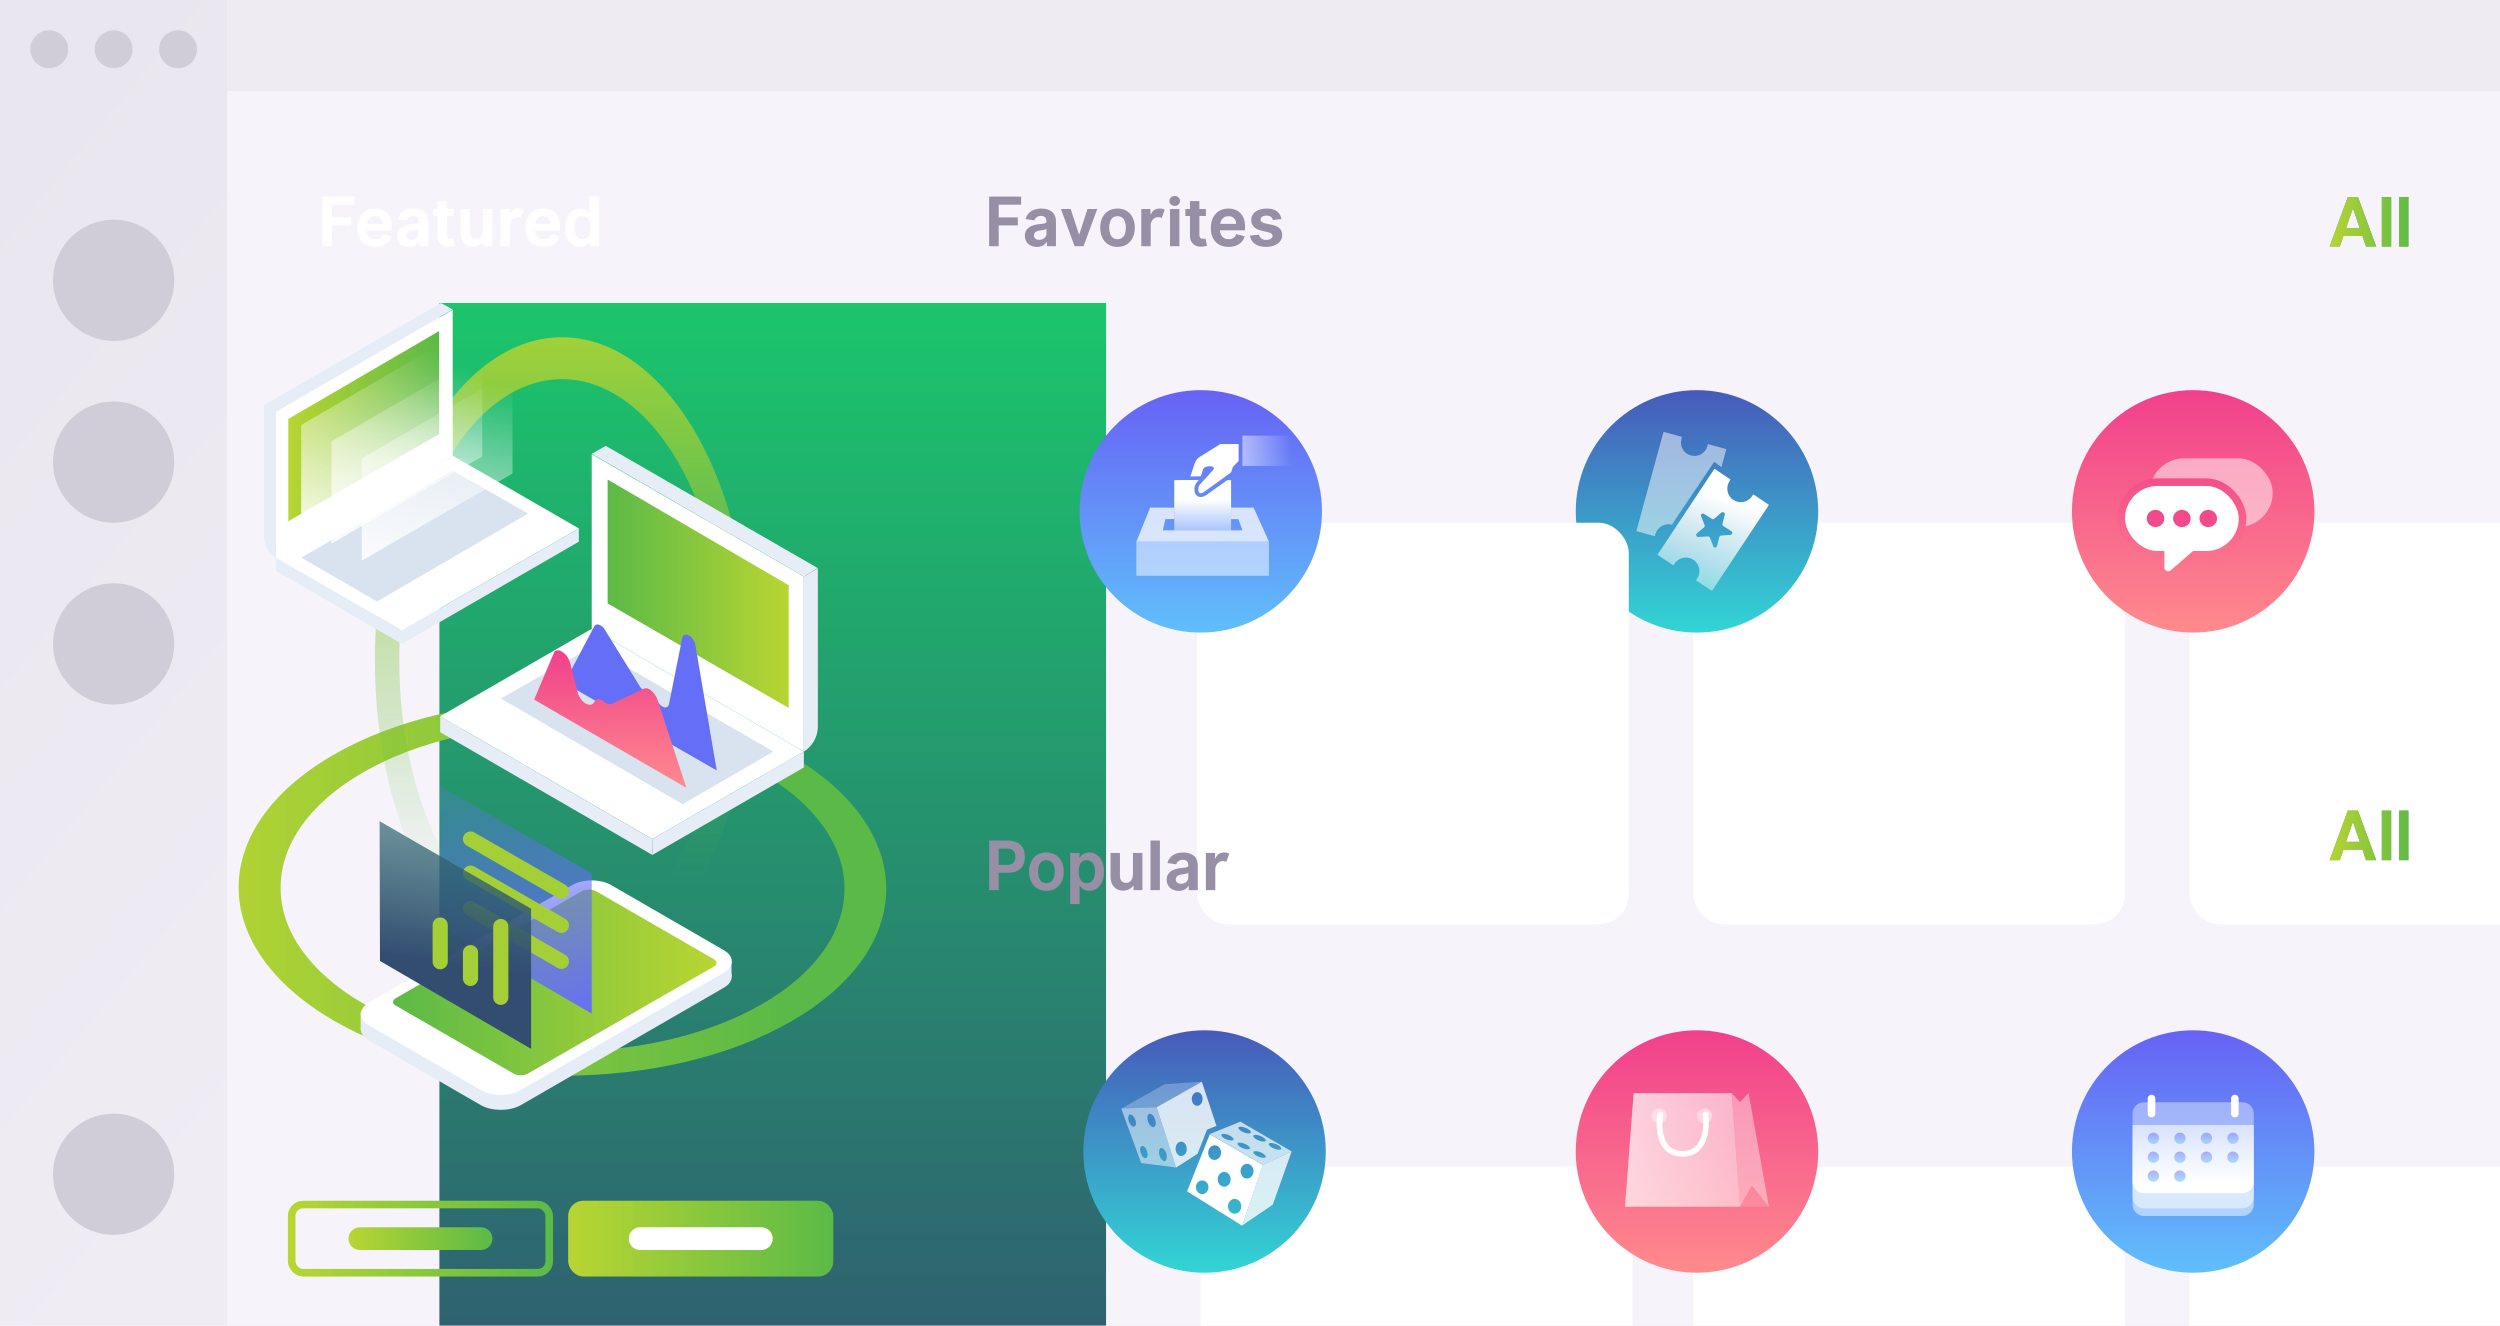 <svg width="660" height="350" viewBox="0 0 660 350" fill="none" xmlns="http://www.w3.org/2000/svg">
<g clip-path="url(#clip0)">
<path d="M60 0H660V350H60V0Z" fill="#F6F4FA"/>
<path d="M60 0H660V350H60V0Z" fill="#EEEBF3"/>
<path d="M0 0H60V350H0V0Z" fill="url(#paint0_linear)"/>
<circle cx="13" cy="13" r="5" fill="#D0CDD8"/>
<circle cx="30" cy="13" r="5" fill="#D0CDD8"/>
<circle cx="47" cy="13" r="5" fill="#D0CDD8"/>
<circle cx="30" cy="74" r="16" fill="#D0CDD8"/>
<circle cx="30" cy="122" r="16" fill="#D0CDD8"/>
<circle cx="30" cy="170" r="16" fill="#D0CDD8"/>
<circle cx="30" cy="310" r="16" fill="#D0CDD8"/>
<path d="M60 24H660V350H60V24Z" fill="#F6F4FA"/>
<g filter="url(#filter0_ddd)">
<rect x="391" y="82" width="114" height="106" rx="8" fill="white"/>
</g>
<circle cx="448" cy="135" r="32" fill="url(#paint1_linear)" style="mix-blend-mode:multiply"/>
<path d="M452.556 121.91L442.046 137.498L441.398 138.515C441.398 138.515 441.398 138.515 441.352 138.515C439.454 138.007 437.556 139.163 437 141.013L436.861 141.568L432 140.227L439.176 114L444.037 115.341L443.898 115.896C443.667 116.822 443.759 117.793 444.222 118.579C444.685 119.412 445.472 120.013 446.398 120.244C447.324 120.476 448.25 120.383 449.083 119.921C449.917 119.458 450.519 118.672 450.75 117.793L450.889 117.238L455.75 118.579L454.454 123.344L452.556 121.91Z" fill="white" fill-opacity="0.5"/>
<path fill-rule="evenodd" clip-rule="evenodd" d="M451.954 156L467 133.288L462.88 130.513L462.556 130.976C462.046 131.762 461.213 132.317 460.287 132.502C459.315 132.687 458.389 132.502 457.602 131.993C456.815 131.484 456.259 130.652 456.074 129.727C455.889 128.802 456.074 127.83 456.583 127.044L456.815 126.581L454.685 125.147L454.361 124.916L453.667 124.454L452.602 123.76L449.732 128.108L437.556 146.471L441.769 149.247L442.093 148.784C442.602 147.998 443.435 147.443 444.361 147.258C445.287 147.073 446.259 147.258 447.046 147.766C447.833 148.275 448.389 149.108 448.574 150.033C448.759 150.958 448.574 151.929 448.065 152.716L447.741 153.225L451.954 156ZM454.732 138.33L455.333 135.879C455.472 135.37 454.87 135 454.454 135.324L452.556 136.943C452.37 137.082 452.139 137.128 451.954 136.989L449.824 135.647C449.407 135.37 448.898 135.833 449.083 136.295L450.009 138.608C450.102 138.839 450.056 139.071 449.87 139.209L447.972 140.828C447.762 141.012 447.746 141.301 447.865 141.508C447.955 141.664 448.123 141.773 448.343 141.753L450.889 141.615C451.12 141.615 451.306 141.707 451.398 141.938L452.324 144.251C452.509 144.714 453.157 144.667 453.296 144.158L453.898 141.8C453.92 141.688 453.975 141.588 454.051 141.514C454.133 141.433 454.241 141.383 454.361 141.383L456.861 141.198C457.37 141.152 457.509 140.504 457.093 140.227L454.963 138.885C454.778 138.793 454.685 138.562 454.732 138.33Z" fill="url(#paint2_linear)"/>
<g filter="url(#filter1_ddd)">
<path d="M60 24H236V350H60V24Z" fill="url(#paint3_linear)"/>
</g>
<rect x="150" y="317" width="70" height="20" rx="4" fill="url(#paint4_linear)"/>
<path d="M166 327C166 325.343 167.343 324 169 324H201C202.657 324 204 325.343 204 327V327C204 328.657 202.657 330 201 330H169C167.343 330 166 328.657 166 327V327Z" fill="white"/>
<rect x="77" y="318" width="68" height="18" rx="3" stroke="url(#paint5_linear)" stroke-width="2"/>
<path d="M92 327C92 325.343 93.343 324 95 324H127C128.657 324 130 325.343 130 327V327C130 328.657 128.657 330 127 330H95C93.343 330 92 328.657 92 327V327Z" fill="url(#paint6_linear)"/>
<path d="M208.713 199.4C175.313 180.1 121.013 180.1 87.813 199.4C54.613 218.7 54.713 250.1 88.213 269.5C121.613 288.8 175.913 288.8 209.113 269.5C242.413 250.2 242.213 218.8 208.713 199.4ZM96.013 265C66.913 248.2 66.713 220.8 95.713 204C124.713 187.2 171.913 187.2 201.013 204C230.113 220.8 230.313 248.2 201.313 265C172.313 281.8 125.113 281.8 96.013 265Z" fill="url(#paint7_linear)"/>
<path d="M113.513 234.7C132.813 268.1 164.213 268.3 183.613 235.1C202.913 201.9 202.913 147.6 183.613 114.2C164.213 80.8 132.813 80.6 113.513 113.8C94.113 147 94.113 201.3 113.513 234.7ZM179.013 122C195.813 151.1 195.813 198.4 179.013 227.3C162.213 256.2 134.813 256.1 118.013 227C101.213 197.9 101.213 150.6 118.013 121.7C134.813 92.8 162.213 92.9 179.013 122Z" fill="url(#paint8_linear)"/>
<path d="M212.213 198.4V202.6L172.213 225.7V221.5L212.213 198.4Z" fill="#E6EDF7"/>
<path d="M212.213 198.4L156.213 166V119.9L212.213 152.2V198.4Z" fill="white"/>
<path d="M212.213 198.4L172.213 221.5L116.213 189.1L156.213 166L212.213 198.4Z" fill="white"/>
<path d="M212.213 198.4V152.2L215.913 150.1V192.1C215.813 194.6 214.413 197.1 212.213 198.4Z" fill="#E6EDF7"/>
<path d="M116.213 189.1V193.3L172.213 225.7V221.5L116.213 189.1Z" fill="#E6EDF7"/>
<path d="M159.913 117.7L156.213 119.8L212.213 152.2L215.913 150L159.913 117.7Z" fill="#E6EDF7"/>
<path d="M208.213 154.5V186.9L160.413 159.3V126.6L208.213 154.5Z" fill="url(#paint9_linear)"/>
<path d="M204.213 198.4L180.213 212.3L132.213 184.4L156.213 170.8L204.213 198.4Z" fill="#D9E3EF"/>
<path d="M72.813 147.2V150.7L106.113 170V166.4L72.813 147.2Z" fill="#E6EDF7"/>
<path d="M72.813 147.2L119.513 120.3V81.8L72.813 108.7V147.2Z" fill="white"/>
<path d="M72.813 147.2L106.113 166.4L152.813 139.5L119.513 120.3L72.813 147.2Z" fill="white"/>
<path d="M72.813 147.2V108.7L69.713 106.9V141.9C69.813 144.1 70.913 146.1 72.813 147.2Z" fill="#E6EDF7"/>
<path d="M152.813 139.5V143L106.113 170V166.4L152.813 139.5Z" fill="#E6EDF7"/>
<path d="M116.413 80L119.513 81.7L72.813 108.7L69.713 106.9L116.413 80Z" fill="#E6EDF7"/>
<path d="M76.113 110.6V137.6L115.913 114.6V87.4L76.113 110.6Z" fill="url(#paint10_linear)"/>
<path d="M79.513 147.2L99.513 158.8L139.413 135.6L119.513 124.2L79.513 147.2Z" fill="#D9E3EF"/>
<path d="M181.913 167.8C181.113 167.3 180.313 167.5 180.113 168.4L176.613 185.9C176.413 186.8 175.613 187 174.813 186.5C174.313 186.2 173.813 185.6 173.413 184.9L173.313 184.7C173.013 184 172.413 183.4 171.913 183.1C171.813 183 171.613 183 171.513 182.9L170.513 182.6C170.413 182.6 170.213 182.5 170.113 182.4C169.713 182.1 169.213 181.7 168.913 181.2L159.713 166.3C159.413 165.7 158.913 165.3 158.513 165.1C157.813 164.7 157.213 164.8 156.913 165.3L149.013 180.3L189.213 203.4L183.613 170.5C183.413 169.2 182.713 168.2 181.913 167.8Z" fill="#646EF6"/>
<path d="M171.513 182C171.013 181.7 170.413 181.6 170.013 181.8L161.513 185.8C161.113 186 160.513 185.9 160.013 185.6C159.813 185.5 159.713 185.4 159.513 185.3C159.313 185.2 159.213 185 159.013 184.9C158.113 184.4 157.313 184.5 156.913 185.3L156.813 185.4C156.413 186.2 155.613 186.2 154.713 185.8C153.813 185.3 152.913 184.2 152.513 182.8L150.513 175C150.113 173.6 149.213 172.5 148.313 172C147.413 171.5 146.513 171.5 146.213 172.4L141.013 184.7L181.213 208L173.613 184.8C173.213 183.6 172.313 182.5 171.513 182Z" fill="url(#paint11_linear)" style="mix-blend-mode:multiply"/>
<path d="M191.013 254.8C193.913 256.4 193.913 259.2 191.013 260.8L137.413 291.8C134.513 293.4 129.913 293.4 127.013 291.8L97.413 274.7C94.513 273 94.513 270.3 97.413 268.7L151.013 237.7C153.913 236.1 158.513 236.1 161.413 237.7L191.013 254.8Z" fill="#E6EDF7"/>
<path d="M193.113 253.7H185.313V257.9H193.113V253.7Z" fill="#E6EDF7"/>
<path d="M98.813 267.3H95.213V271.8H98.813V267.3Z" fill="#E6EDF7"/>
<path d="M191.013 250.8C193.913 252.4 193.913 255.2 191.013 256.8L137.413 287.8C134.513 289.5 129.913 289.5 127.013 287.8L97.413 270.7C94.513 269.1 94.513 266.4 97.413 264.7L151.013 233.7C153.913 232 158.513 232 161.413 233.7L191.013 250.8Z" fill="white"/>
<path d="M188.413 253.2C189.413 253.8 189.413 254.6 188.413 255.2L139.213 283.5C138.213 284 136.713 284 135.713 283.5L104.513 265.5C103.513 264.9 103.513 264.1 104.513 263.5L153.713 235.2C154.713 234.7 156.213 234.7 157.213 235.2L188.413 253.2Z" fill="url(#paint12_linear)"/>
<path d="M156.213 267.6V230.6L116.213 207.5L116.313 244.4L156.213 267.6Z" fill="url(#paint13_linear)"/>
<path d="M148.213 235.3L124.213 221.5" stroke="#A4CF36" stroke-width="4" stroke-miterlimit="10" stroke-linecap="round" stroke-linejoin="round"/>
<path d="M148.213 244.3L124.213 230.5" stroke="#A4CF36" stroke-width="4" stroke-miterlimit="10" stroke-linecap="round" stroke-linejoin="round"/>
<path d="M148.213 253.8L124.213 239.9" stroke="#A4CF36" stroke-width="4" stroke-miterlimit="10" stroke-linecap="round" stroke-linejoin="round"/>
<path d="M140.213 276.9V239.9L100.213 216.8L100.313 253.7L140.213 276.9Z" fill="url(#paint14_linear)"/>
<path d="M132.213 263.3V244.6" stroke="#A4CF36" stroke-width="4" stroke-miterlimit="10" stroke-linecap="round" stroke-linejoin="round"/>
<path d="M124.213 258.3V251.5" stroke="#A4CF36" stroke-width="4" stroke-miterlimit="10" stroke-linecap="round" stroke-linejoin="round"/>
<path d="M116.213 253.9V244.2" stroke="#A4CF36" stroke-width="4" stroke-miterlimit="10" stroke-linecap="round" stroke-linejoin="round"/>
<path d="M79.513 112.2V139.2L119.313 116.2V89L79.513 112.2Z" fill="url(#paint15_linear)"/>
<path d="M87.513 116.5V143.5L127.313 120.5V93.4L87.513 116.5Z" fill="url(#paint16_linear)"/>
<path d="M95.513 121V148L135.313 125V97.9L95.513 121Z" fill="url(#paint17_linear)"/>
<g filter="url(#filter2_ddd)">
<rect x="260" y="82" width="114" height="106" rx="8" fill="white"/>
</g>
<circle cx="317" cy="135" r="32" fill="url(#paint18_linear)" style="mix-blend-mode:multiply"/>
<path d="M325.351 134H330.949L335 143H300L303.641 134H309.194H310V137L308.921 137.047H307.783C307.737 137.047 307.692 137.047 307.646 137.141C307.419 137.937 307 139.953 307 139.953V140H328L326.99 137.188C326.99 137.094 326.899 137.047 326.808 137.047H325.397H325V134H325.351Z" fill="white" fill-opacity="0.75"/>
<path d="M300 143V152C300.045 152 300.135 152 300.179 152H335C335 151.86 335 151.813 335 151.72C335 149.153 335 145.567 335 143H300Z" fill="white" fill-opacity="0.5"/>
<path d="M341 115H328V123H328.066H340.934C340.934 122.86 340.934 122.813 340.934 122.719C341 120.146 341 117.573 341 115Z" fill="url(#paint19_linear)" fill-opacity="0.5"/>
<path d="M325 126.754C324.909 126.754 324.364 126.754 324.318 126.754C324.091 126.708 323.909 126.8 323.727 126.937C322.046 128.172 320.364 129.361 318.682 130.55C318.318 130.824 317.955 131.007 317.5 131.145C316.546 131.419 315.636 130.916 315.409 129.91C315.182 128.949 315.364 128.035 316.046 127.257C316.182 127.074 316.364 126.891 316.5 126.708C314.546 126.708 311.909 126.754 310 126.754C310 130.733 310 136.021 310 140C314.591 140 320.409 140 325 140C325.045 136.067 325 130.733 325 126.754Z" fill="url(#paint20_linear)"/>
<path d="M316.909 125.748C317 125.748 317.046 125.702 317.046 125.611C317.227 125.062 317.455 124.513 317.591 123.964C317.682 123.644 317.909 123.461 318.182 123.324C318.637 123.141 319.137 123.049 319.591 123.095C319.818 123.095 320.046 123.187 320.227 123.278C320.455 123.37 320.546 123.598 320.409 123.827C320.364 123.964 320.273 124.056 320.182 124.147C319.046 125.428 317.864 126.754 316.682 128.035C316.637 128.08 316.546 128.172 316.546 128.263C316.318 128.721 316.273 129.224 316.409 129.727C316.5 130.138 316.818 130.321 317.227 130.184C317.5 130.093 317.773 129.955 318 129.772C320.318 128.126 322.591 126.48 324.909 124.787C324.955 124.742 325 124.696 325.046 124.604C325.182 124.193 325.318 123.781 325.455 123.37C325.5 123.278 325.546 123.187 325.637 123.095C326.046 122.683 326.455 122.226 326.909 121.815C327 121.723 327 121.677 327 121.586C327 120.214 327 118.842 327 117.424C327 117.378 327 117.332 327 117.241C326.955 117.241 326.909 117.241 326.864 117.241C325.318 117.241 323.773 117.241 322.227 117.241C322.137 117.241 322.046 117.287 322 117.332C320.909 118.018 319.864 118.659 318.773 119.345C318.091 119.756 317.409 120.168 316.727 120.625C316.137 120.991 315.682 121.54 315.455 122.226C315.182 122.866 315 123.552 314.773 124.238C314.591 124.742 314.455 125.245 314.273 125.794C314.318 125.794 314.364 125.794 314.364 125.794C315.182 125.748 316.046 125.748 316.909 125.748Z" fill="white"/>
<g filter="url(#filter3_ddd)">
<rect x="522" y="82" width="114" height="106" rx="8" fill="white"/>
</g>
<circle cx="579" cy="135" r="32" fill="url(#paint21_linear)" style="mix-blend-mode:multiply"/>
<rect opacity="0.5" x="567.509" y="121" width="32.491" height="18.146" rx="9.073" fill="white"/>
<rect x="560" y="127.292" width="32.038" height="19.171" rx="9.585" fill="white"/>
<rect x="560" y="127.292" width="32.038" height="19.171" rx="9.585" stroke="url(#paint22_linear)" stroke-width="2" style="mix-blend-mode:multiply"/>
<ellipse cx="569.057" cy="136.878" rx="2.321" ry="2.268" fill="#F34A8C"/>
<ellipse cx="576.019" cy="136.878" rx="2.321" ry="2.268" fill="#F34A8C"/>
<ellipse cx="582.981" cy="136.878" rx="2.321" ry="2.268" fill="#F34A8C"/>
<path d="M571.396 149.818V145.424H579.023L573.048 150.575C572.4 151.134 571.396 150.673 571.396 149.818Z" fill="white"/>
<g filter="url(#filter4_ddd)">
<path d="M261 260C261 255.582 264.582 252 269 252H367C371.418 252 375 255.582 375 260V350H261V260Z" fill="white"/>
</g>
<circle cx="318" cy="304" r="32" fill="url(#paint23_linear)" style="mix-blend-mode:multiply"/>
<path d="M307.499 286.219L296 292.658L305.361 292.317L317.288 285.585L307.499 286.219Z" fill="white" fill-opacity="0.25"/>
<path d="M305.361 292.317L296 292.658L301.275 307.048L310.493 308.219L305.361 292.317ZM299.469 297.39C299.041 297.585 298.376 297.048 298.043 296.17C297.711 295.292 297.806 294.463 298.233 294.268C298.661 294.073 299.326 294.609 299.659 295.487C300.039 296.365 299.944 297.243 299.469 297.39ZM302.558 305.731C302.082 305.926 301.465 305.341 301.18 304.463C300.847 303.585 300.989 302.756 301.417 302.561C301.892 302.365 302.51 302.951 302.795 303.829C303.128 304.707 302.985 305.536 302.558 305.731ZM304.648 297.536C304.126 297.731 303.46 297.146 303.08 296.17C302.748 295.243 302.843 294.317 303.365 294.073C303.888 293.878 304.553 294.463 304.933 295.439C305.266 296.414 305.124 297.341 304.648 297.536ZM307.547 306.512C307.072 306.658 306.407 306.024 306.121 305.097C305.836 304.17 305.979 303.243 306.454 303.097C306.929 302.951 307.595 303.585 307.927 304.512C308.165 305.439 308.022 306.365 307.547 306.512Z" fill="white" fill-opacity="0.5"/>
<path d="M333.397 307.487L327.933 323.536L336.011 318.024L341 303.975L333.397 307.487Z" fill="white" fill-opacity="0.8"/>
<path d="M318.762 298.17L321.137 297.243L317.288 285.585L305.361 292.317L310.493 308.219L316.148 304.609L318.571 298.463L318.762 298.17ZM311.824 305.195C311.016 305.195 310.351 304.317 310.351 303.292C310.351 302.219 311.016 301.39 311.824 301.39C312.632 301.39 313.297 302.268 313.297 303.292C313.344 304.317 312.679 305.195 311.824 305.195ZM316.053 291.926C315.245 291.926 314.627 291.146 314.627 290.122C314.627 289.146 315.293 288.317 316.053 288.317C316.861 288.317 317.479 289.097 317.479 290.122C317.479 291.146 316.861 291.926 316.053 291.926Z" fill="white" fill-opacity="0.8"/>
<path d="M319.379 299.438L313.392 314.512L327.933 323.585L333.397 307.536L319.379 299.438ZM317.384 315.243C316.481 315.243 315.72 314.414 315.72 313.438C315.72 312.414 316.433 311.634 317.384 311.634C318.334 311.634 319.047 312.463 319.047 313.438C318.999 314.463 318.286 315.243 317.384 315.243ZM318.952 304.317C318.952 303.243 319.712 302.365 320.662 302.365C320.995 302.365 321.28 302.463 321.518 302.609C322.04 302.951 322.373 303.585 322.373 304.268C322.373 305.341 321.613 306.219 320.662 306.219C319.712 306.268 318.952 305.39 318.952 304.317ZM321.47 311.341C321.47 310.268 322.231 309.39 323.181 309.39C324.131 309.39 324.892 310.268 324.892 311.341C324.892 312.414 324.131 313.292 323.181 313.292C322.231 313.292 321.47 312.414 321.47 311.341ZM325.937 320.414C324.939 320.414 324.179 319.536 324.179 318.463C324.179 317.39 324.987 316.512 325.937 316.512C326.935 316.512 327.695 317.39 327.695 318.463C327.695 319.536 326.935 320.414 325.937 320.414ZM329.216 311.146C328.265 311.146 327.505 310.268 327.505 309.195C327.505 308.121 328.265 307.243 329.216 307.243C330.166 307.243 330.926 308.121 330.926 309.195C330.926 310.268 330.166 311.146 329.216 311.146Z" fill="white"/>
<path d="M327.458 296.122L319.379 299.39L333.397 307.487L341 303.975L327.458 296.122ZM325.652 300.853C325.509 301.195 324.701 301.146 323.799 300.805C323.276 300.609 322.848 300.317 322.611 300.073L322.421 299.585C322.421 299.585 322.421 299.536 322.468 299.536C322.658 299.244 323.466 299.292 324.321 299.634C325.129 299.975 325.747 300.512 325.652 300.853ZM329.976 303.195C329.833 303.536 329.026 303.487 328.123 303.146C327.22 302.805 326.602 302.219 326.697 301.878C326.84 301.536 327.648 301.585 328.55 301.926C329.453 302.268 330.071 302.853 329.976 303.195ZM330.214 299C330.071 299.341 329.263 299.292 328.36 298.951C327.458 298.609 326.84 298.024 326.935 297.683C327.077 297.341 327.885 297.39 328.788 297.731C329.738 298.073 330.356 298.658 330.214 299ZM334.158 305.439C334.015 305.78 333.207 305.731 332.304 305.39C331.402 305.048 330.784 304.463 330.879 304.122C331.021 303.78 331.829 303.829 332.732 304.17C333.635 304.512 334.253 305.146 334.158 305.439ZM334.158 301.146C334.015 301.487 333.207 301.439 332.304 301.097C331.402 300.756 330.784 300.17 330.879 299.829C331.021 299.487 331.829 299.536 332.732 299.878C333.635 300.219 334.3 300.853 334.158 301.146ZM336.391 303.244C335.488 302.902 334.87 302.317 334.965 301.975C335.108 301.634 335.916 301.683 336.819 302.024C337.722 302.365 338.339 302.951 338.244 303.292C338.102 303.634 337.294 303.585 336.391 303.244Z" fill="white" fill-opacity="0.7"/>
<g filter="url(#filter5_ddd)">
<path d="M391 260C391 255.582 394.582 252 399 252H497C501.418 252 505 255.582 505 260V350H391V260Z" fill="white"/>
</g>
<circle cx="448" cy="304" r="32" fill="url(#paint24_linear)" style="mix-blend-mode:multiply"/>
<path d="M431.272 288.585H457.17L459.359 318.585H429L431.272 288.585Z" fill="url(#paint25_linear)"/>
<path opacity="0.4" d="M457.169 288.585L459.359 290.957L461.63 288.585L467 318.585L462.5 313.085L459.359 318.585L457.169 288.585Z" fill="white"/>
<path opacity="0.15" d="M467 318.585L462.498 313.259L459.359 318.585H467Z" fill="white"/>
<path d="M450.272 294.202C450.272 294.202 451.8 304.604 444.159 304.604C436.518 304.604 438.294 294.202 438.294 294.202" stroke="white" stroke-width="1.5" stroke-miterlimit="10" stroke-linecap="round" stroke-linejoin="round"/>
<path opacity="0.4" d="M450 296.585C451.105 296.585 452 295.69 452 294.585C452 293.48 451.105 292.585 450 292.585C448.895 292.585 448 293.48 448 294.585C448 295.69 448.895 296.585 450 296.585Z" fill="white"/>
<path opacity="0.4" d="M438 296.585C439.105 296.585 440 295.69 440 294.585C440 293.48 439.105 292.585 438 292.585C436.895 292.585 436 293.48 436 294.585C436 295.69 436.895 296.585 438 296.585Z" fill="white"/>
<g filter="url(#filter6_ddd)">
<path d="M522 260C522 255.582 525.582 252 530 252H628C632.418 252 636 255.582 636 260V350H522V260Z" fill="white"/>
</g>
<circle cx="579" cy="304" r="32" fill="url(#paint26_linear)" style="mix-blend-mode:multiply"/>
<path opacity="0.5" d="M563 297H595V318C595 319.657 593.657 321 592 321H566C564.343 321 563 319.657 563 318V297Z" fill="white"/>
<path opacity="0.5" d="M563 297H595V316C595 317.657 593.657 319 592 319H566C564.343 319 563 317.657 563 316V297Z" fill="white"/>
<path d="M563 297H595V312C595 313.657 593.657 315 592 315H566C564.343 315 563 313.657 563 312V297Z" fill="url(#paint27_linear)"/>
<g opacity="0.5">
<circle cx="589.5" cy="300.5" r="1.5" fill="url(#paint28_linear)" style="mix-blend-mode:multiply"/>
<circle cx="582.5" cy="300.5" r="1.5" fill="url(#paint29_linear)" style="mix-blend-mode:multiply"/>
<circle cx="575.5" cy="300.5" r="1.5" fill="url(#paint30_linear)" style="mix-blend-mode:multiply"/>
<circle cx="568.5" cy="300.5" r="1.5" fill="url(#paint31_linear)" style="mix-blend-mode:multiply"/>
<circle cx="589.5" cy="305.5" r="1.5" fill="url(#paint32_linear)" style="mix-blend-mode:multiply"/>
<circle cx="582.5" cy="305.5" r="1.5" fill="url(#paint33_linear)" style="mix-blend-mode:multiply"/>
<circle cx="575.5" cy="305.5" r="1.5" fill="url(#paint34_linear)" style="mix-blend-mode:multiply"/>
<circle cx="568.5" cy="305.5" r="1.5" fill="url(#paint35_linear)" style="mix-blend-mode:multiply"/>
<circle cx="575.5" cy="310.5" r="1.5" fill="url(#paint36_linear)" style="mix-blend-mode:multiply"/>
<circle cx="568.5" cy="310.5" r="1.5" fill="url(#paint37_linear)" style="mix-blend-mode:multiply"/>
</g>
<path opacity="0.4" d="M563 294C563 292.343 564.343 291 566 291H592C593.657 291 595 292.343 595 294V297H563V294Z" fill="white"/>
<path d="M590 294V290" stroke="white" stroke-width="2" stroke-linecap="round" stroke-linejoin="bevel"/>
<path d="M568 294V290" stroke="white" stroke-width="2" stroke-linecap="round" stroke-linejoin="bevel"/>
<path d="M92.712 57.394H87.656V54.031H93.588V51.909H85.131V65H87.656V59.509H92.712V57.394ZM99.116 65.185C101.666 65.185 102.944 63.741 103.302 62.392L101.078 61.791C100.816 62.52 100.279 63.153 99.096 63.153C97.684 63.153 96.917 62.271 96.757 60.813H103.405V59.771C103.405 56.62 101.506 55.054 99.013 55.054C96.073 55.054 94.36 57.221 94.36 60.219C94.36 63.287 96.169 65.185 99.116 65.185ZM98.994 57.068C100.298 57.068 101.052 57.95 101.052 59.106H96.827C97.089 57.815 97.856 57.068 98.994 57.068ZM110.66 65H113.05V58.41C113.05 55.917 111.145 55.054 109.196 55.054C107.106 55.054 105.488 56.032 105.035 57.841L107.368 58.18C107.547 57.515 108.218 56.991 109.132 56.991C109.995 56.991 110.551 57.483 110.551 58.359V58.506C110.551 59.023 109.656 59.055 108.787 59.151C106.3 59.381 104.836 60.334 104.836 62.232C104.836 64.131 106.287 65.198 108.032 65.198C109.413 65.198 110.206 64.521 110.545 63.894H110.66V65ZM110.551 61.727C110.551 62.584 109.72 63.319 108.627 63.319C107.809 63.319 107.253 62.903 107.253 62.2C107.253 61.35 107.847 60.954 109.023 60.82C109.471 60.762 110.366 60.634 110.551 60.43V61.727ZM119.725 55.182H118.012V53.085H115.532V55.182H114.311V57.023H115.532V62.373C115.532 64.099 116.823 65.128 118.312 65.128C119.22 65.128 119.84 64.955 120.026 64.879L119.636 62.967C119.469 63.012 119.233 63.044 119.003 63.044C118.46 63.044 118.012 62.91 118.012 61.996V57.023H119.725V55.182ZM127.485 60.628C127.485 62.156 126.795 63.082 125.683 63.082C124.743 63.082 124.04 62.45 124.04 61.28V55.182H121.56V61.35C121.56 64.105 123.228 65.128 124.82 65.128C126.06 65.128 127.006 64.572 127.543 63.843H127.645V65H129.972V55.182H127.485V60.628ZM138.275 55.367C137.968 55.188 137.431 55.048 136.92 55.048C135.961 55.048 134.957 55.578 134.676 56.575H134.536V55.182H132.107V65H134.587V59.432C134.599 58.346 135.411 57.317 136.587 57.317C136.99 57.317 137.367 57.445 137.501 57.521L138.275 55.367ZM143.518 65.185C146.068 65.185 147.347 63.741 147.705 62.392L145.48 61.791C145.218 62.52 144.681 63.153 143.499 63.153C142.086 63.153 141.319 62.271 141.159 60.813H147.807V59.771C147.807 56.62 145.909 55.054 143.416 55.054C140.475 55.054 138.762 57.221 138.762 60.219C138.762 63.287 140.571 65.185 143.518 65.185ZM143.396 57.068C144.7 57.068 145.455 57.95 145.455 59.106H141.23C141.492 57.815 142.259 57.068 143.396 57.068ZM158.149 65V51.909H155.669V56.396H155.567C155.235 55.725 154.468 55.054 153.157 55.054C151.022 55.054 149.239 56.78 149.239 60.097C149.239 63.376 150.952 65.173 153.151 65.173C154.448 65.173 155.235 64.514 155.567 63.837H155.701V65H158.149ZM151.604 60.091C151.604 58.263 152.339 57.068 153.803 57.068C155.318 57.068 155.906 58.359 155.906 60.091C155.906 61.81 155.324 63.153 153.803 63.153C152.345 63.153 151.604 61.925 151.604 60.091Z" fill="white"/>
<path d="M268.712 57.394H263.656V54.031H269.588V51.909H261.131V65H263.656V59.509H268.712V57.394ZM276.376 65H278.767V58.41C278.767 55.917 276.862 55.054 274.913 55.054C272.822 55.054 271.205 56.032 270.751 57.841L273.085 58.18C273.263 57.515 273.935 56.991 274.849 56.991C275.712 56.991 276.268 57.483 276.268 58.359V58.506C276.268 59.023 275.373 59.055 274.504 59.151C272.017 59.381 270.553 60.334 270.553 62.232C270.553 64.131 272.004 65.198 273.749 65.198C275.13 65.198 275.923 64.521 276.261 63.894H276.376V65ZM276.268 61.727C276.268 62.584 275.437 63.319 274.344 63.319C273.526 63.319 272.969 62.903 272.969 62.2C272.969 61.35 273.564 60.954 274.74 60.82C275.188 60.762 276.082 60.634 276.268 60.43V61.727ZM289.669 55.182H287.093L284.939 61.842H284.836L282.669 55.182H280.093L283.686 65H286.057L289.669 55.182ZM295.022 65.185C297.841 65.185 299.592 63.095 299.592 60.11C299.592 57.106 297.841 55.054 295.022 55.054C292.21 55.054 290.452 57.106 290.452 60.11C290.452 63.095 292.21 65.185 295.022 65.185ZM295.022 63.153C293.475 63.153 292.83 61.849 292.83 60.11C292.83 58.365 293.475 57.068 295.022 57.068C296.575 57.068 297.214 58.365 297.214 60.11C297.214 61.849 296.575 63.153 295.022 63.153ZM307.472 55.367C307.165 55.188 306.628 55.048 306.117 55.048C305.158 55.048 304.155 55.578 303.873 56.575H303.733V55.182H301.304V65H303.784V59.432C303.797 58.346 304.608 57.317 305.785 57.317C306.187 57.317 306.564 57.445 306.699 57.521L307.472 55.367ZM310.126 54.364C310.932 54.364 311.526 53.769 311.526 53.047C311.526 52.344 310.932 51.73 310.126 51.73C309.321 51.73 308.701 52.344 308.701 53.047C308.701 53.769 309.321 54.364 310.126 54.364ZM311.36 55.182H308.88V65H311.36V55.182ZM318.348 55.182H316.635V53.085H314.155V55.182H312.934V57.023H314.155V62.373C314.155 64.099 315.446 65.128 316.936 65.128C317.843 65.128 318.463 64.955 318.649 64.879L318.259 62.967C318.093 63.012 317.856 63.044 317.626 63.044C317.083 63.044 316.635 62.91 316.635 61.996V57.023H318.348V55.182ZM324.405 65.185C326.955 65.185 328.233 63.741 328.591 62.392L326.367 61.791C326.105 62.52 325.568 63.153 324.385 63.153C322.973 63.153 322.206 62.271 322.046 60.813H328.694V59.771C328.694 56.62 326.795 55.054 324.302 55.054C321.362 55.054 319.649 57.221 319.649 60.219C319.649 63.287 321.458 65.185 324.405 65.185ZM324.283 57.068C325.587 57.068 326.341 57.95 326.341 59.106H322.116C322.378 57.815 323.145 57.068 324.283 57.068ZM338.301 57.847C337.981 56.07 336.76 55.054 334.459 55.054C331.986 55.054 330.317 56.211 330.317 58.116C330.317 59.682 331.455 60.532 333.034 60.909L334.76 61.299C335.386 61.44 335.955 61.631 335.955 62.309C335.955 62.878 335.246 63.344 334.287 63.344C333.322 63.344 332.574 62.846 332.337 61.951L329.966 62.219C330.349 64.073 331.717 65.185 334.178 65.185C336.62 65.185 338.499 64.06 338.499 62.028C338.499 60.449 337.374 59.707 335.866 59.375L334.044 58.985C333.315 58.825 332.778 58.512 332.778 57.956C332.778 57.317 333.52 56.908 334.357 56.908C335.309 56.908 335.917 57.432 336.045 58.077L338.301 57.847Z" fill="#968FA6"/>
<path d="M617.71 65.091L618.663 62.304H623.674L624.626 65.091H627.33L622.504 52H619.826L615 65.091H617.71ZM621.092 55.183H621.245L622.971 60.233H619.366L621.092 55.183Z" fill="#968FA6"/>
<path d="M617.71 65.091L618.663 62.304H623.674L624.626 65.091H627.33L622.504 52H619.826L615 65.091H617.71ZM621.092 55.183H621.245L622.971 60.233H619.366L621.092 55.183Z" fill="url(#paint38_linear)"/>
<path d="M631.274 52H628.794V65.091H631.274V52Z" fill="#968FA6"/>
<path d="M631.274 52H628.794V65.091H631.274V52Z" fill="url(#paint39_linear)"/>
<path d="M635.827 52H633.347V65.091H635.827V52Z" fill="#968FA6"/>
<path d="M635.827 52H633.347V65.091H635.827V52Z" fill="url(#paint40_linear)"/>
<path d="M617.71 227.091L618.663 224.304H623.674L624.626 227.091H627.33L622.504 214H619.826L615 227.091H617.71ZM621.092 217.183H621.245L622.971 222.233H619.366L621.092 217.183Z" fill="#968FA6"/>
<path d="M617.71 227.091L618.663 224.304H623.674L624.626 227.091H627.33L622.504 214H619.826L615 227.091H617.71ZM621.092 217.183H621.245L622.971 222.233H619.366L621.092 217.183Z" fill="url(#paint41_linear)"/>
<path d="M631.274 214H628.794V227.091H631.274V214Z" fill="#968FA6"/>
<path d="M631.274 214H628.794V227.091H631.274V214Z" fill="url(#paint42_linear)"/>
<path d="M635.827 214H633.347V227.091H635.827V214Z" fill="#968FA6"/>
<path d="M635.827 214H633.347V227.091H635.827V214Z" fill="url(#paint43_linear)"/>
<path d="M265.983 230.423C269.179 230.423 270.566 228.717 270.566 226.173C270.566 223.667 269.237 221.909 265.977 221.909H261.131V235H263.656V230.423H265.983ZM263.656 224.031H265.977C267.523 224.031 268.067 224.964 268.067 226.173C268.067 227.381 267.523 228.327 265.983 228.327H263.656V224.031ZM276.249 235.185C279.067 235.185 280.819 233.095 280.819 230.11C280.819 227.106 279.067 225.054 276.249 225.054C273.436 225.054 271.678 227.106 271.678 230.11C271.678 233.095 273.436 235.185 276.249 235.185ZM276.249 233.153C274.702 233.153 274.056 231.849 274.056 230.11C274.056 228.365 274.702 227.067 276.249 227.067C277.802 227.067 278.441 228.365 278.441 230.11C278.441 231.849 277.802 233.153 276.249 233.153ZM282.53 238.682H285.01V233.837H285.126C285.458 234.514 286.231 235.173 287.535 235.173C289.728 235.173 291.441 233.376 291.441 230.097C291.441 226.78 289.657 225.054 287.529 225.054C286.219 225.054 285.458 225.725 285.126 226.396H284.979V225.182H282.53V238.682ZM289.082 230.091C289.082 231.925 288.334 233.153 286.877 233.153C285.356 233.153 284.78 231.81 284.78 230.091C284.78 228.359 285.368 227.067 286.877 227.067C288.341 227.067 289.082 228.263 289.082 230.091ZM299.108 230.628C299.108 232.156 298.418 233.082 297.306 233.082C296.366 233.082 295.663 232.45 295.663 231.28V225.182H293.183V231.35C293.183 234.105 294.851 235.128 296.443 235.128C297.683 235.128 298.629 234.572 299.166 233.843H299.268V235H301.595V225.182H299.108V230.628ZM306.21 221.909H303.73V235H306.21V221.909ZM313.818 235H316.208V228.41C316.208 225.917 314.304 225.054 312.354 225.054C310.264 225.054 308.647 226.032 308.193 227.841L310.526 228.18C310.705 227.515 311.376 226.991 312.29 226.991C313.153 226.991 313.709 227.483 313.709 228.359V228.506C313.709 229.023 312.814 229.055 311.945 229.151C309.458 229.381 307.995 230.334 307.995 232.232C307.995 234.131 309.446 235.198 311.191 235.198C312.571 235.198 313.364 234.521 313.703 233.894H313.818V235ZM313.709 231.727C313.709 232.584 312.878 233.319 311.785 233.319C310.967 233.319 310.411 232.903 310.411 232.2C310.411 231.35 311.005 230.954 312.181 230.82C312.629 230.762 313.524 230.634 313.709 230.43V231.727ZM324.523 225.367C324.216 225.188 323.679 225.048 323.168 225.048C322.209 225.048 321.205 225.578 320.924 226.575H320.784V225.182H318.355V235H320.835V229.433C320.847 228.346 321.659 227.317 322.835 227.317C323.238 227.317 323.615 227.445 323.749 227.521L324.523 225.367Z" fill="#968FA6"/>
</g>
<defs>
<filter id="filter0_ddd" x="373" y="64" width="210" height="202" filterUnits="userSpaceOnUse" color-interpolation-filters="sRGB">
<feFlood flood-opacity="0" result="BackgroundImageFix"/>
<feColorMatrix in="SourceAlpha" type="matrix" values="0 0 0 0 0 0 0 0 0 0 0 0 0 0 0 0 0 0 127 0"/>
<feOffset dx="6" dy="6"/>
<feGaussianBlur stdDeviation="6"/>
<feColorMatrix type="matrix" values="0 0 0 0 0.396 0 0 0 0 0.349 0 0 0 0 0.486 0 0 0 0.06 0"/>
<feBlend mode="normal" in2="BackgroundImageFix" result="effect1_dropShadow"/>
<feColorMatrix in="SourceAlpha" type="matrix" values="0 0 0 0 0 0 0 0 0 0 0 0 0 0 0 0 0 0 127 0"/>
<feOffset dx="20" dy="20"/>
<feGaussianBlur stdDeviation="16"/>
<feColorMatrix type="matrix" values="0 0 0 0 0.394 0 0 0 0 0.349 0 0 0 0 0.485 0 0 0 0.06 0"/>
<feBlend mode="normal" in2="effect1_dropShadow" result="effect2_dropShadow"/>
<feColorMatrix in="SourceAlpha" type="matrix" values="0 0 0 0 0 0 0 0 0 0 0 0 0 0 0 0 0 0 127 0"/>
<feOffset dx="30" dy="30"/>
<feGaussianBlur stdDeviation="24"/>
<feColorMatrix type="matrix" values="0 0 0 0 0.394 0 0 0 0 0.349 0 0 0 0 0.485 0 0 0 0.06 0"/>
<feBlend mode="normal" in2="effect2_dropShadow" result="effect3_dropShadow"/>
<feBlend mode="normal" in="SourceGraphic" in2="effect3_dropShadow" result="shape"/>
</filter>
<filter id="filter1_ddd" x="42" y="6" width="272" height="422" filterUnits="userSpaceOnUse" color-interpolation-filters="sRGB">
<feFlood flood-opacity="0" result="BackgroundImageFix"/>
<feColorMatrix in="SourceAlpha" type="matrix" values="0 0 0 0 0 0 0 0 0 0 0 0 0 0 0 0 0 0 127 0"/>
<feOffset dx="6" dy="6"/>
<feGaussianBlur stdDeviation="6"/>
<feColorMatrix type="matrix" values="0 0 0 0 0.396 0 0 0 0 0.349 0 0 0 0 0.486 0 0 0 0.06 0"/>
<feBlend mode="normal" in2="BackgroundImageFix" result="effect1_dropShadow"/>
<feColorMatrix in="SourceAlpha" type="matrix" values="0 0 0 0 0 0 0 0 0 0 0 0 0 0 0 0 0 0 127 0"/>
<feOffset dx="20" dy="20"/>
<feGaussianBlur stdDeviation="16"/>
<feColorMatrix type="matrix" values="0 0 0 0 0.394 0 0 0 0 0.349 0 0 0 0 0.485 0 0 0 0.06 0"/>
<feBlend mode="normal" in2="effect1_dropShadow" result="effect2_dropShadow"/>
<feColorMatrix in="SourceAlpha" type="matrix" values="0 0 0 0 0 0 0 0 0 0 0 0 0 0 0 0 0 0 127 0"/>
<feOffset dx="30" dy="30"/>
<feGaussianBlur stdDeviation="24"/>
<feColorMatrix type="matrix" values="0 0 0 0 0.394 0 0 0 0 0.349 0 0 0 0 0.485 0 0 0 0.06 0"/>
<feBlend mode="normal" in2="effect2_dropShadow" result="effect3_dropShadow"/>
<feBlend mode="normal" in="SourceGraphic" in2="effect3_dropShadow" result="shape"/>
</filter>
<filter id="filter2_ddd" x="242" y="64" width="210" height="202" filterUnits="userSpaceOnUse" color-interpolation-filters="sRGB">
<feFlood flood-opacity="0" result="BackgroundImageFix"/>
<feColorMatrix in="SourceAlpha" type="matrix" values="0 0 0 0 0 0 0 0 0 0 0 0 0 0 0 0 0 0 127 0"/>
<feOffset dx="6" dy="6"/>
<feGaussianBlur stdDeviation="6"/>
<feColorMatrix type="matrix" values="0 0 0 0 0.396 0 0 0 0 0.349 0 0 0 0 0.486 0 0 0 0.06 0"/>
<feBlend mode="normal" in2="BackgroundImageFix" result="effect1_dropShadow"/>
<feColorMatrix in="SourceAlpha" type="matrix" values="0 0 0 0 0 0 0 0 0 0 0 0 0 0 0 0 0 0 127 0"/>
<feOffset dx="20" dy="20"/>
<feGaussianBlur stdDeviation="16"/>
<feColorMatrix type="matrix" values="0 0 0 0 0.394 0 0 0 0 0.349 0 0 0 0 0.485 0 0 0 0.06 0"/>
<feBlend mode="normal" in2="effect1_dropShadow" result="effect2_dropShadow"/>
<feColorMatrix in="SourceAlpha" type="matrix" values="0 0 0 0 0 0 0 0 0 0 0 0 0 0 0 0 0 0 127 0"/>
<feOffset dx="30" dy="30"/>
<feGaussianBlur stdDeviation="24"/>
<feColorMatrix type="matrix" values="0 0 0 0 0.394 0 0 0 0 0.349 0 0 0 0 0.485 0 0 0 0.06 0"/>
<feBlend mode="normal" in2="effect2_dropShadow" result="effect3_dropShadow"/>
<feBlend mode="normal" in="SourceGraphic" in2="effect3_dropShadow" result="shape"/>
</filter>
<filter id="filter3_ddd" x="504" y="64" width="210" height="202" filterUnits="userSpaceOnUse" color-interpolation-filters="sRGB">
<feFlood flood-opacity="0" result="BackgroundImageFix"/>
<feColorMatrix in="SourceAlpha" type="matrix" values="0 0 0 0 0 0 0 0 0 0 0 0 0 0 0 0 0 0 127 0"/>
<feOffset dx="6" dy="6"/>
<feGaussianBlur stdDeviation="6"/>
<feColorMatrix type="matrix" values="0 0 0 0 0.396 0 0 0 0 0.349 0 0 0 0 0.486 0 0 0 0.06 0"/>
<feBlend mode="normal" in2="BackgroundImageFix" result="effect1_dropShadow"/>
<feColorMatrix in="SourceAlpha" type="matrix" values="0 0 0 0 0 0 0 0 0 0 0 0 0 0 0 0 0 0 127 0"/>
<feOffset dx="20" dy="20"/>
<feGaussianBlur stdDeviation="16"/>
<feColorMatrix type="matrix" values="0 0 0 0 0.394 0 0 0 0 0.349 0 0 0 0 0.485 0 0 0 0.06 0"/>
<feBlend mode="normal" in2="effect1_dropShadow" result="effect2_dropShadow"/>
<feColorMatrix in="SourceAlpha" type="matrix" values="0 0 0 0 0 0 0 0 0 0 0 0 0 0 0 0 0 0 127 0"/>
<feOffset dx="30" dy="30"/>
<feGaussianBlur stdDeviation="24"/>
<feColorMatrix type="matrix" values="0 0 0 0 0.394 0 0 0 0 0.349 0 0 0 0 0.485 0 0 0 0.06 0"/>
<feBlend mode="normal" in2="effect2_dropShadow" result="effect3_dropShadow"/>
<feBlend mode="normal" in="SourceGraphic" in2="effect3_dropShadow" result="shape"/>
</filter>
<filter id="filter4_ddd" x="243" y="234" width="210" height="194" filterUnits="userSpaceOnUse" color-interpolation-filters="sRGB">
<feFlood flood-opacity="0" result="BackgroundImageFix"/>
<feColorMatrix in="SourceAlpha" type="matrix" values="0 0 0 0 0 0 0 0 0 0 0 0 0 0 0 0 0 0 127 0"/>
<feOffset dx="6" dy="6"/>
<feGaussianBlur stdDeviation="6"/>
<feColorMatrix type="matrix" values="0 0 0 0 0.396 0 0 0 0 0.349 0 0 0 0 0.486 0 0 0 0.06 0"/>
<feBlend mode="normal" in2="BackgroundImageFix" result="effect1_dropShadow"/>
<feColorMatrix in="SourceAlpha" type="matrix" values="0 0 0 0 0 0 0 0 0 0 0 0 0 0 0 0 0 0 127 0"/>
<feOffset dx="20" dy="20"/>
<feGaussianBlur stdDeviation="16"/>
<feColorMatrix type="matrix" values="0 0 0 0 0.394 0 0 0 0 0.349 0 0 0 0 0.485 0 0 0 0.06 0"/>
<feBlend mode="normal" in2="effect1_dropShadow" result="effect2_dropShadow"/>
<feColorMatrix in="SourceAlpha" type="matrix" values="0 0 0 0 0 0 0 0 0 0 0 0 0 0 0 0 0 0 127 0"/>
<feOffset dx="30" dy="30"/>
<feGaussianBlur stdDeviation="24"/>
<feColorMatrix type="matrix" values="0 0 0 0 0.394 0 0 0 0 0.349 0 0 0 0 0.485 0 0 0 0.06 0"/>
<feBlend mode="normal" in2="effect2_dropShadow" result="effect3_dropShadow"/>
<feBlend mode="normal" in="SourceGraphic" in2="effect3_dropShadow" result="shape"/>
</filter>
<filter id="filter5_ddd" x="373" y="234" width="210" height="194" filterUnits="userSpaceOnUse" color-interpolation-filters="sRGB">
<feFlood flood-opacity="0" result="BackgroundImageFix"/>
<feColorMatrix in="SourceAlpha" type="matrix" values="0 0 0 0 0 0 0 0 0 0 0 0 0 0 0 0 0 0 127 0"/>
<feOffset dx="6" dy="6"/>
<feGaussianBlur stdDeviation="6"/>
<feColorMatrix type="matrix" values="0 0 0 0 0.396 0 0 0 0 0.349 0 0 0 0 0.486 0 0 0 0.06 0"/>
<feBlend mode="normal" in2="BackgroundImageFix" result="effect1_dropShadow"/>
<feColorMatrix in="SourceAlpha" type="matrix" values="0 0 0 0 0 0 0 0 0 0 0 0 0 0 0 0 0 0 127 0"/>
<feOffset dx="20" dy="20"/>
<feGaussianBlur stdDeviation="16"/>
<feColorMatrix type="matrix" values="0 0 0 0 0.394 0 0 0 0 0.349 0 0 0 0 0.485 0 0 0 0.06 0"/>
<feBlend mode="normal" in2="effect1_dropShadow" result="effect2_dropShadow"/>
<feColorMatrix in="SourceAlpha" type="matrix" values="0 0 0 0 0 0 0 0 0 0 0 0 0 0 0 0 0 0 127 0"/>
<feOffset dx="30" dy="30"/>
<feGaussianBlur stdDeviation="24"/>
<feColorMatrix type="matrix" values="0 0 0 0 0.394 0 0 0 0 0.349 0 0 0 0 0.485 0 0 0 0.06 0"/>
<feBlend mode="normal" in2="effect2_dropShadow" result="effect3_dropShadow"/>
<feBlend mode="normal" in="SourceGraphic" in2="effect3_dropShadow" result="shape"/>
</filter>
<filter id="filter6_ddd" x="504" y="234" width="210" height="194" filterUnits="userSpaceOnUse" color-interpolation-filters="sRGB">
<feFlood flood-opacity="0" result="BackgroundImageFix"/>
<feColorMatrix in="SourceAlpha" type="matrix" values="0 0 0 0 0 0 0 0 0 0 0 0 0 0 0 0 0 0 127 0"/>
<feOffset dx="6" dy="6"/>
<feGaussianBlur stdDeviation="6"/>
<feColorMatrix type="matrix" values="0 0 0 0 0.396 0 0 0 0 0.349 0 0 0 0 0.486 0 0 0 0.06 0"/>
<feBlend mode="normal" in2="BackgroundImageFix" result="effect1_dropShadow"/>
<feColorMatrix in="SourceAlpha" type="matrix" values="0 0 0 0 0 0 0 0 0 0 0 0 0 0 0 0 0 0 127 0"/>
<feOffset dx="20" dy="20"/>
<feGaussianBlur stdDeviation="16"/>
<feColorMatrix type="matrix" values="0 0 0 0 0.394 0 0 0 0 0.349 0 0 0 0 0.485 0 0 0 0.06 0"/>
<feBlend mode="normal" in2="effect1_dropShadow" result="effect2_dropShadow"/>
<feColorMatrix in="SourceAlpha" type="matrix" values="0 0 0 0 0 0 0 0 0 0 0 0 0 0 0 0 0 0 127 0"/>
<feOffset dx="30" dy="30"/>
<feGaussianBlur stdDeviation="24"/>
<feColorMatrix type="matrix" values="0 0 0 0 0.394 0 0 0 0 0.349 0 0 0 0 0.485 0 0 0 0.06 0"/>
<feBlend mode="normal" in2="effect2_dropShadow" result="effect3_dropShadow"/>
<feBlend mode="normal" in="SourceGraphic" in2="effect3_dropShadow" result="shape"/>
</filter>
<linearGradient id="paint0_linear" x1="30" y1="350" x2="-141.605" y2="209.304" gradientUnits="userSpaceOnUse">
<stop stop-color="#EFECF4"/>
<stop offset="1" stop-color="#E9E6EF"/>
</linearGradient>
<linearGradient id="paint1_linear" x1="448" y1="167" x2="448" y2="103" gradientUnits="userSpaceOnUse">
<stop stop-color="#32D5D5"/>
<stop offset="1" stop-color="#475ABA"/>
</linearGradient>
<linearGradient id="paint2_linear" x1="456.306" y1="132.07" x2="441.602" y2="173.049" gradientUnits="userSpaceOnUse">
<stop stop-color="white"/>
<stop offset="1" stop-color="white" stop-opacity="0"/>
</linearGradient>
<linearGradient id="paint3_linear" x1="87.21" y1="350" x2="87.21" y2="24" gradientUnits="userSpaceOnUse">
<stop stop-color="#334D71"/>
<stop offset="1" stop-color="#1BC56C"/>
</linearGradient>
<linearGradient id="paint4_linear" x1="150" y1="337" x2="220" y2="337" gradientUnits="userSpaceOnUse">
<stop stop-color="#B9D532"/>
<stop offset="1" stop-color="#5BBA47"/>
</linearGradient>
<linearGradient id="paint5_linear" x1="76" y1="337" x2="146" y2="337" gradientUnits="userSpaceOnUse">
<stop stop-color="#B9D532"/>
<stop offset="1" stop-color="#5BBA47"/>
</linearGradient>
<linearGradient id="paint6_linear" x1="92" y1="330" x2="130" y2="330" gradientUnits="userSpaceOnUse">
<stop stop-color="#B9D532"/>
<stop offset="1" stop-color="#5BBA47"/>
</linearGradient>
<linearGradient id="paint7_linear" x1="206.167" y1="234.474" x2="47.83" y2="234.474" gradientUnits="userSpaceOnUse">
<stop stop-color="#5BBA47"/>
<stop offset="1" stop-color="#B9D532"/>
</linearGradient>
<linearGradient id="paint8_linear" x1="148.49" y1="232.151" x2="148.49" y2="73.814" gradientUnits="userSpaceOnUse">
<stop stop-color="#5BBA47" stop-opacity="0"/>
<stop offset="1" stop-color="#B9D532"/>
</linearGradient>
<linearGradient id="paint9_linear" x1="160.408" y1="156.747" x2="208.218" y2="156.747" gradientUnits="userSpaceOnUse">
<stop stop-color="#5BBA47"/>
<stop offset="1" stop-color="#B9D532"/>
</linearGradient>
<linearGradient id="paint10_linear" x1="115.937" y1="112.522" x2="76.111" y2="112.522" gradientUnits="userSpaceOnUse">
<stop stop-color="#5BBA47"/>
<stop offset="1" stop-color="#B9D532"/>
</linearGradient>
<linearGradient id="paint11_linear" x1="161.113" y1="171.664" x2="161.113" y2="208" gradientUnits="userSpaceOnUse">
<stop stop-color="#F1408C"/>
<stop offset="1" stop-color="#FF8A8D"/>
</linearGradient>
<linearGradient id="paint12_linear" x1="103.85" y1="259.37" x2="189.138" y2="259.37" gradientUnits="userSpaceOnUse">
<stop stop-color="#5BBA47"/>
<stop offset="1" stop-color="#B9D532"/>
</linearGradient>
<linearGradient id="paint13_linear" x1="156" y1="269.5" x2="129" y2="184" gradientUnits="userSpaceOnUse">
<stop stop-color="#646EF6"/>
<stop offset="1" stop-color="#646EF6" stop-opacity="0"/>
</linearGradient>
<linearGradient id="paint14_linear" x1="118.935" y1="254.504" x2="127.81" y2="199.504" gradientUnits="userSpaceOnUse">
<stop stop-color="#334D71"/>
<stop offset="1" stop-color="#2B766F" stop-opacity="0.5"/>
</linearGradient>
<linearGradient id="paint15_linear" x1="92.745" y1="148.763" x2="103.995" y2="90.263" gradientUnits="userSpaceOnUse">
<stop stop-color="white"/>
<stop offset="1" stop-color="white" stop-opacity="0"/>
</linearGradient>
<linearGradient id="paint16_linear" x1="100.796" y1="153.138" x2="112.046" y2="94.638" gradientUnits="userSpaceOnUse">
<stop stop-color="white"/>
<stop offset="1" stop-color="white" stop-opacity="0"/>
</linearGradient>
<linearGradient id="paint17_linear" x1="108.745" y1="157.638" x2="119.995" y2="99.138" gradientUnits="userSpaceOnUse">
<stop stop-color="white"/>
<stop offset="1" stop-color="white" stop-opacity="0"/>
</linearGradient>
<linearGradient id="paint18_linear" x1="317" y1="103" x2="317" y2="167" gradientUnits="userSpaceOnUse">
<stop stop-color="#6762F4"/>
<stop offset="1" stop-color="#60BFFB"/>
</linearGradient>
<linearGradient id="paint19_linear" x1="327.934" y1="115" x2="341" y2="115" gradientUnits="userSpaceOnUse">
<stop stop-color="white"/>
<stop offset="1" stop-color="white" stop-opacity="0"/>
</linearGradient>
<linearGradient id="paint20_linear" x1="317.646" y1="132" x2="317.646" y2="146.5" gradientUnits="userSpaceOnUse">
<stop stop-color="white"/>
<stop offset="1" stop-color="white" stop-opacity="0"/>
</linearGradient>
<linearGradient id="paint21_linear" x1="579" y1="103" x2="579" y2="167" gradientUnits="userSpaceOnUse">
<stop stop-color="#F1408C"/>
<stop offset="1" stop-color="#FF8A8D"/>
</linearGradient>
<linearGradient id="paint22_linear" x1="576.019" y1="117.712" x2="576.019" y2="161.394" gradientUnits="userSpaceOnUse">
<stop stop-color="#F1408C"/>
<stop offset="1" stop-color="#FF8A8D"/>
</linearGradient>
<linearGradient id="paint23_linear" x1="318" y1="336" x2="318" y2="272" gradientUnits="userSpaceOnUse">
<stop stop-color="#32D5D5"/>
<stop offset="1" stop-color="#475ABA"/>
</linearGradient>
<linearGradient id="paint24_linear" x1="448" y1="272" x2="448" y2="336" gradientUnits="userSpaceOnUse">
<stop stop-color="#F1408C"/>
<stop offset="1" stop-color="#FF8A8D"/>
</linearGradient>
<linearGradient id="paint25_linear" x1="422.5" y1="311.585" x2="464.5" y2="317.585" gradientUnits="userSpaceOnUse">
<stop stop-color="white" stop-opacity="0.75"/>
<stop offset="1" stop-color="white" stop-opacity="0.5"/>
</linearGradient>
<linearGradient id="paint26_linear" x1="579" y1="272" x2="579" y2="336" gradientUnits="userSpaceOnUse">
<stop stop-color="#6762F4"/>
<stop offset="1" stop-color="#60BFFB"/>
</linearGradient>
<linearGradient id="paint27_linear" x1="579" y1="297" x2="579" y2="312.5" gradientUnits="userSpaceOnUse">
<stop stop-color="white" stop-opacity="0"/>
<stop offset="1" stop-color="white"/>
</linearGradient>
<linearGradient id="paint28_linear" x1="589.5" y1="299" x2="589.5" y2="302" gradientUnits="userSpaceOnUse">
<stop stop-color="#6762F4"/>
<stop offset="1" stop-color="#60BFFB"/>
</linearGradient>
<linearGradient id="paint29_linear" x1="582.5" y1="299" x2="582.5" y2="302" gradientUnits="userSpaceOnUse">
<stop stop-color="#6762F4"/>
<stop offset="1" stop-color="#60BFFB"/>
</linearGradient>
<linearGradient id="paint30_linear" x1="575.5" y1="299" x2="575.5" y2="302" gradientUnits="userSpaceOnUse">
<stop stop-color="#6762F4"/>
<stop offset="1" stop-color="#60BFFB"/>
</linearGradient>
<linearGradient id="paint31_linear" x1="568.5" y1="299" x2="568.5" y2="302" gradientUnits="userSpaceOnUse">
<stop stop-color="#6762F4"/>
<stop offset="1" stop-color="#60BFFB"/>
</linearGradient>
<linearGradient id="paint32_linear" x1="589.5" y1="304" x2="589.5" y2="307" gradientUnits="userSpaceOnUse">
<stop stop-color="#6762F4"/>
<stop offset="1" stop-color="#60BFFB"/>
</linearGradient>
<linearGradient id="paint33_linear" x1="582.5" y1="304" x2="582.5" y2="307" gradientUnits="userSpaceOnUse">
<stop stop-color="#6762F4"/>
<stop offset="1" stop-color="#60BFFB"/>
</linearGradient>
<linearGradient id="paint34_linear" x1="575.5" y1="304" x2="575.5" y2="307" gradientUnits="userSpaceOnUse">
<stop stop-color="#6762F4"/>
<stop offset="1" stop-color="#60BFFB"/>
</linearGradient>
<linearGradient id="paint35_linear" x1="568.5" y1="304" x2="568.5" y2="307" gradientUnits="userSpaceOnUse">
<stop stop-color="#6762F4"/>
<stop offset="1" stop-color="#60BFFB"/>
</linearGradient>
<linearGradient id="paint36_linear" x1="575.5" y1="309" x2="575.5" y2="312" gradientUnits="userSpaceOnUse">
<stop stop-color="#6762F4"/>
<stop offset="1" stop-color="#60BFFB"/>
</linearGradient>
<linearGradient id="paint37_linear" x1="568.5" y1="309" x2="568.5" y2="312" gradientUnits="userSpaceOnUse">
<stop stop-color="#6762F4"/>
<stop offset="1" stop-color="#60BFFB"/>
</linearGradient>
<linearGradient id="paint38_linear" x1="614.508" y1="74.091" x2="637.508" y2="74.091" gradientUnits="userSpaceOnUse">
<stop stop-color="#B9D532"/>
<stop offset="1" stop-color="#5BBA47"/>
</linearGradient>
<linearGradient id="paint39_linear" x1="614.508" y1="74.091" x2="637.508" y2="74.091" gradientUnits="userSpaceOnUse">
<stop stop-color="#B9D532"/>
<stop offset="1" stop-color="#5BBA47"/>
</linearGradient>
<linearGradient id="paint40_linear" x1="614.508" y1="74.091" x2="637.508" y2="74.091" gradientUnits="userSpaceOnUse">
<stop stop-color="#B9D532"/>
<stop offset="1" stop-color="#5BBA47"/>
</linearGradient>
<linearGradient id="paint41_linear" x1="614.508" y1="236.091" x2="637.508" y2="236.091" gradientUnits="userSpaceOnUse">
<stop stop-color="#B9D532"/>
<stop offset="1" stop-color="#5BBA47"/>
</linearGradient>
<linearGradient id="paint42_linear" x1="614.508" y1="236.091" x2="637.508" y2="236.091" gradientUnits="userSpaceOnUse">
<stop stop-color="#B9D532"/>
<stop offset="1" stop-color="#5BBA47"/>
</linearGradient>
<linearGradient id="paint43_linear" x1="614.508" y1="236.091" x2="637.508" y2="236.091" gradientUnits="userSpaceOnUse">
<stop stop-color="#B9D532"/>
<stop offset="1" stop-color="#5BBA47"/>
</linearGradient>
<clipPath id="clip0">
<rect width="660" height="350" fill="white"/>
</clipPath>
</defs>
</svg>
